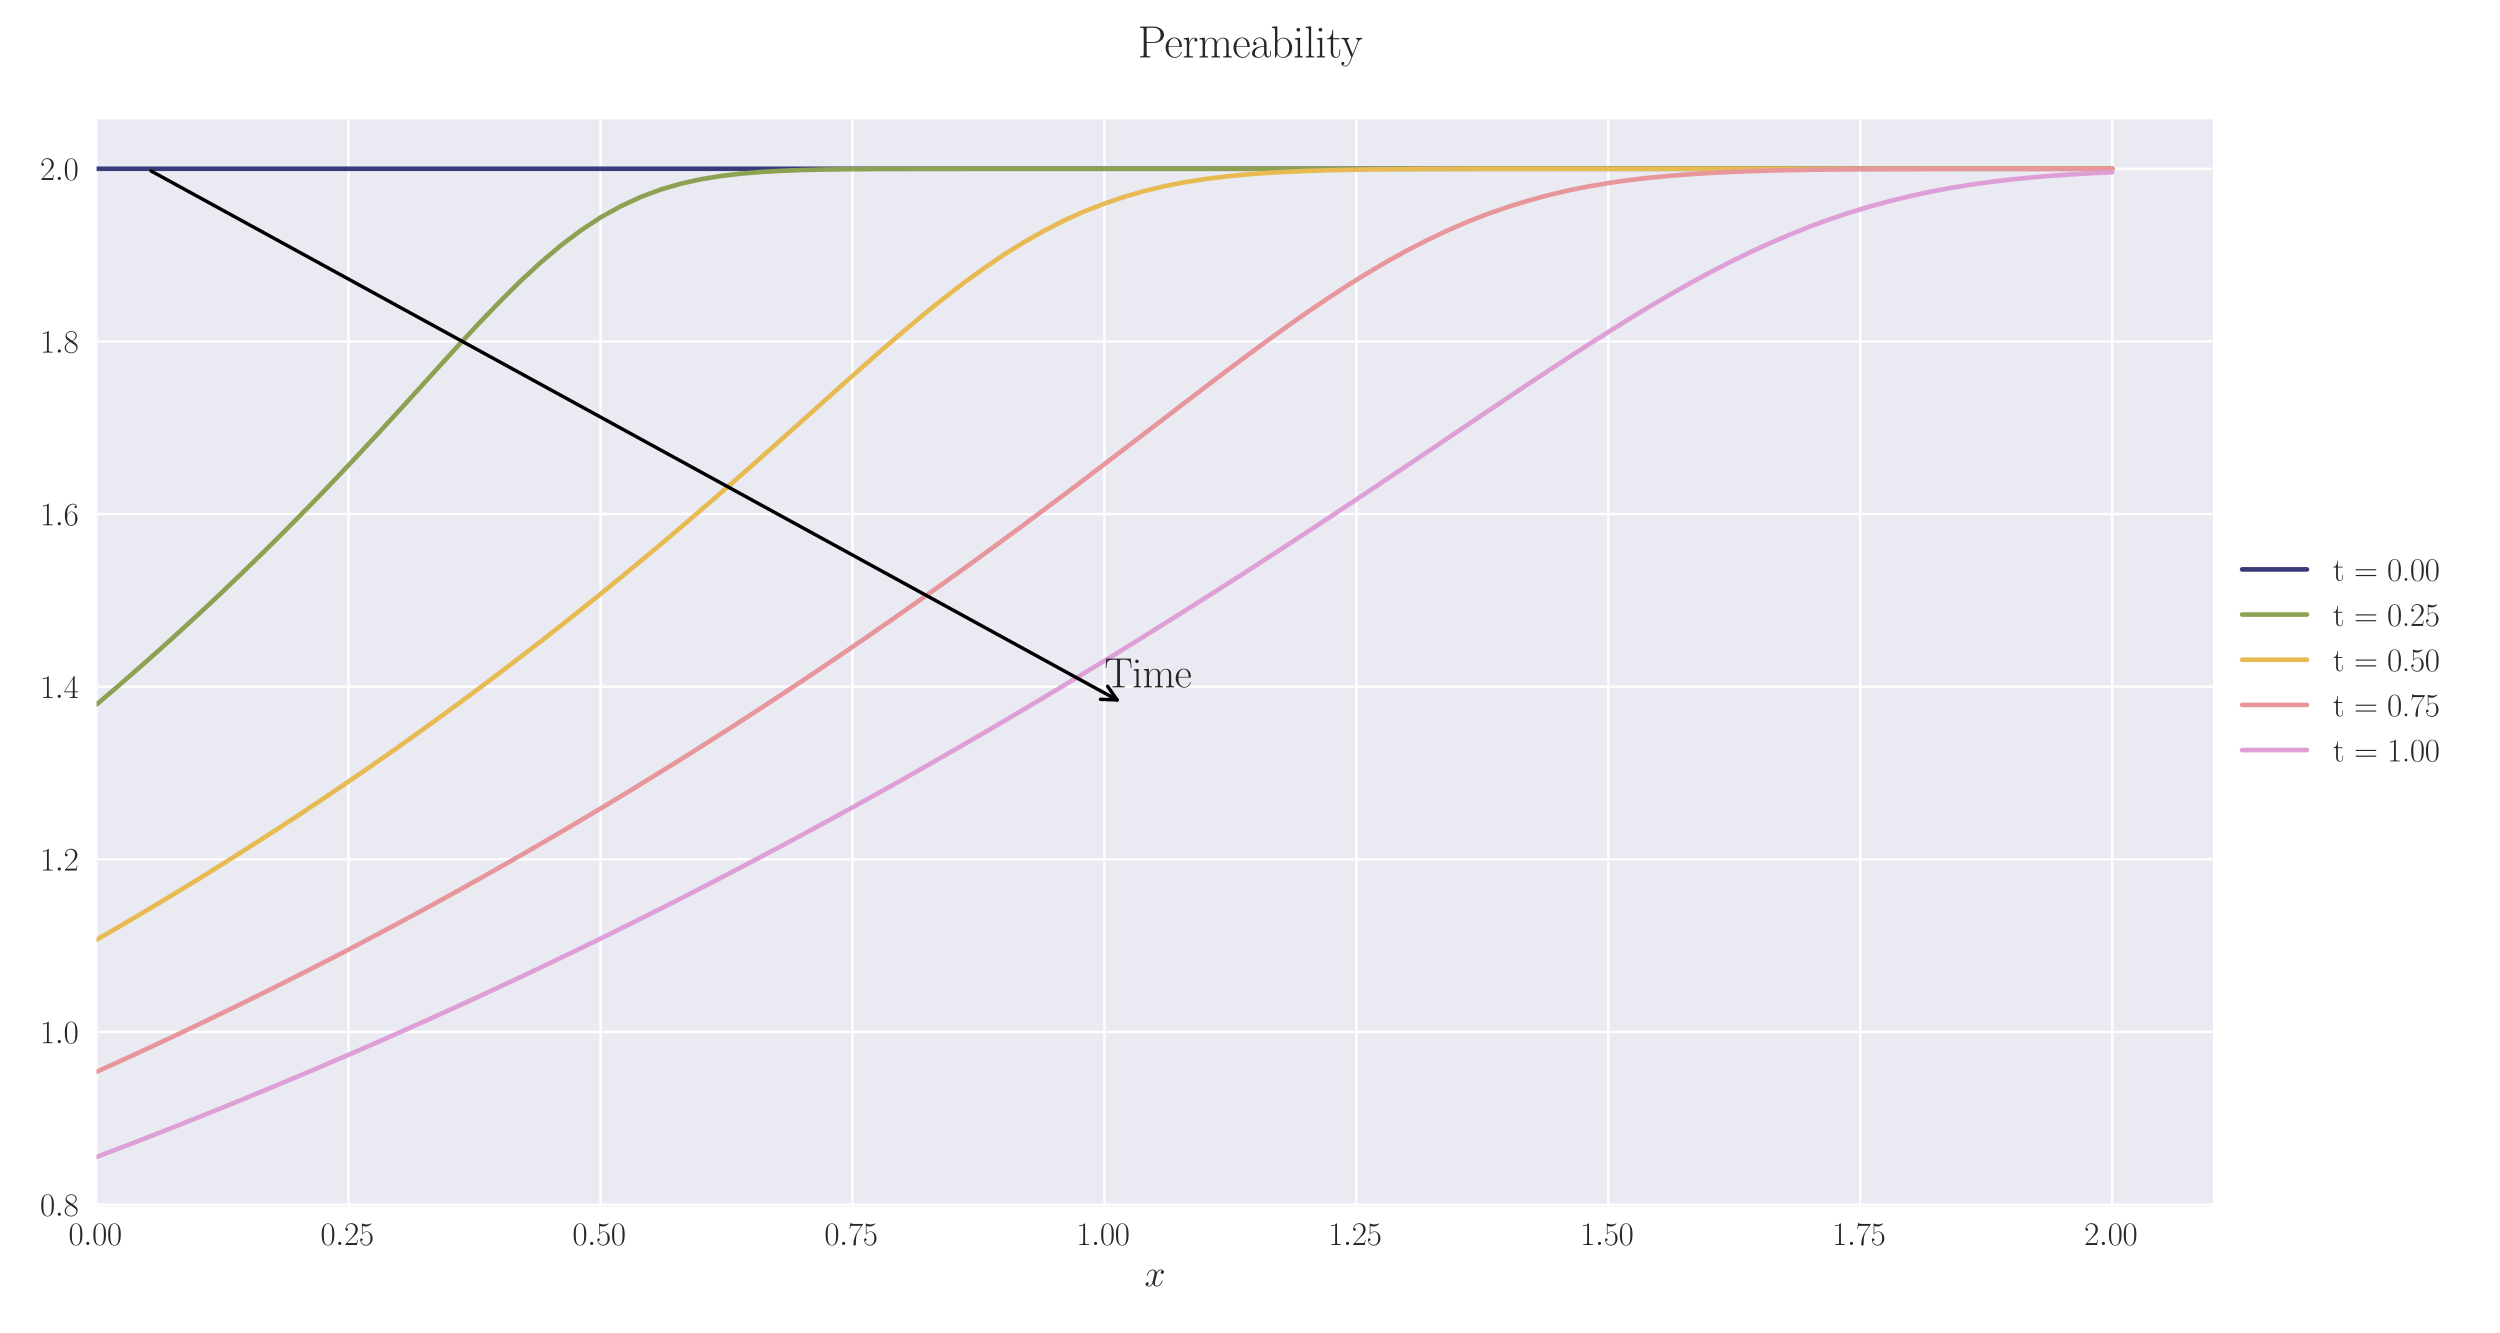 <?xml version="1.0" encoding="utf-8" standalone="no"?>
<!DOCTYPE svg PUBLIC "-//W3C//DTD SVG 1.1//EN"
  "http://www.w3.org/Graphics/SVG/1.1/DTD/svg11.dtd">
<svg xmlns:xlink="http://www.w3.org/1999/xlink" width="1080pt" height="576pt" viewBox="0 0 1080 576" xmlns="http://www.w3.org/2000/svg" version="1.1">
 <defs>
  <style type="text/css">*{stroke-linejoin: round; stroke-linecap: butt}</style>
 </defs>
 <g id="figure_1">
  <g id="patch_1">
   <path d="M 0 576 
L 1080 576 
L 1080 0 
L 0 0 
z
" style="fill: #ffffff"/>
  </g>
  <g id="axes_1">
   <g id="patch_2">
    <path d="M 41.731 521.153 
L 956.003 521.153 
L 956.003 51.564 
L 41.731 51.564 
z
" style="fill: #eaeaf2"/>
   </g>
   <g id="matplotlib.axis_1">
    <g id="xtick_1">
     <g id="line2d_1">
      <path d="M 41.731 521.153 
L 41.731 51.564 
" clip-path="url(#p110b46966e)" style="fill: none; stroke: #ffffff; stroke-linecap: round"/>
     </g>
     <g id="line2d_2"/>
     <g id="text_1">
      <!-- $\mathdefault{0.00}$ -->
      <g style="fill: #262626" transform="translate(29.591 537.839) scale(0.14 -0.14)">
       <defs>
        <path id="CMR17-30" d="M 2688 2025 
C 2688 2416 2682 3080 2413 3591 
C 2176 4039 1798 4198 1466 4198 
C 1158 4198 768 4058 525 3597 
C 269 3118 243 2524 243 2025 
C 243 1661 250 1106 448 619 
C 723 -39 1216 -128 1466 -128 
C 1760 -128 2208 -7 2470 600 
C 2662 1042 2688 1559 2688 2025 
z
M 1466 -26 
C 1056 -26 813 325 723 812 
C 653 1188 653 1738 653 2096 
C 653 2588 653 2997 736 3387 
C 858 3929 1216 4096 1466 4096 
C 1728 4096 2067 3923 2189 3400 
C 2272 3036 2278 2607 2278 2096 
C 2278 1680 2278 1169 2202 792 
C 2067 95 1690 -26 1466 -26 
z
" transform="scale(0.016)"/>
        <path id="CMMI12-3a" d="M 1178 307 
C 1178 492 1024 619 870 619 
C 685 619 557 466 557 313 
C 557 128 710 0 864 0 
C 1050 0 1178 153 1178 307 
z
" transform="scale(0.016)"/>
       </defs>
       <use xlink:href="#CMR17-30" transform="scale(0.996)"/>
       <use xlink:href="#CMMI12-3a" transform="translate(45.69 0) scale(0.996)"/>
       <use xlink:href="#CMR17-30" transform="translate(72.788 0) scale(0.996)"/>
       <use xlink:href="#CMR17-30" transform="translate(118.478 0) scale(0.996)"/>
      </g>
     </g>
    </g>
    <g id="xtick_2">
     <g id="line2d_3">
      <path d="M 150.573 521.153 
L 150.573 51.564 
" clip-path="url(#p110b46966e)" style="fill: none; stroke: #ffffff; stroke-linecap: round"/>
     </g>
     <g id="line2d_4"/>
     <g id="text_2">
      <!-- $\mathdefault{0.25}$ -->
      <g style="fill: #262626" transform="translate(138.433 537.839) scale(0.14 -0.14)">
       <defs>
        <path id="CMR17-32" d="M 2669 989 
L 2554 989 
C 2490 536 2438 459 2413 420 
C 2381 369 1920 369 1830 369 
L 602 369 
C 832 619 1280 1072 1824 1597 
C 2214 1967 2669 2402 2669 3035 
C 2669 3790 2067 4224 1395 4224 
C 691 4224 262 3604 262 3030 
C 262 2780 448 2748 525 2748 
C 589 2748 781 2787 781 3010 
C 781 3207 614 3264 525 3264 
C 486 3264 448 3258 422 3245 
C 544 3790 915 4058 1306 4058 
C 1862 4058 2227 3617 2227 3035 
C 2227 2479 1901 2000 1536 1584 
L 262 146 
L 262 0 
L 2515 0 
L 2669 989 
z
" transform="scale(0.016)"/>
        <path id="CMR17-35" d="M 730 3692 
C 794 3666 1056 3584 1325 3584 
C 1920 3584 2246 3911 2432 4100 
C 2432 4157 2432 4192 2394 4192 
C 2387 4192 2374 4192 2323 4163 
C 2099 4058 1837 3973 1517 3973 
C 1325 3973 1037 3999 723 4139 
C 653 4171 640 4171 634 4171 
C 602 4171 595 4164 595 4037 
L 595 2203 
C 595 2089 595 2057 659 2057 
C 691 2057 704 2070 736 2114 
C 941 2401 1222 2522 1542 2522 
C 1766 2522 2246 2382 2246 1289 
C 2246 1085 2246 715 2054 421 
C 1894 159 1645 25 1370 25 
C 947 25 518 320 403 814 
C 429 807 480 795 506 795 
C 589 795 749 840 749 1038 
C 749 1210 627 1280 506 1280 
C 358 1280 262 1190 262 1011 
C 262 454 704 -128 1382 -128 
C 2042 -128 2669 440 2669 1264 
C 2669 2030 2170 2624 1549 2624 
C 1222 2624 947 2503 730 2274 
L 730 3692 
z
" transform="scale(0.016)"/>
       </defs>
       <use xlink:href="#CMR17-30" transform="scale(0.996)"/>
       <use xlink:href="#CMMI12-3a" transform="translate(45.69 0) scale(0.996)"/>
       <use xlink:href="#CMR17-32" transform="translate(72.788 0) scale(0.996)"/>
       <use xlink:href="#CMR17-35" transform="translate(118.478 0) scale(0.996)"/>
      </g>
     </g>
    </g>
    <g id="xtick_3">
     <g id="line2d_5">
      <path d="M 259.415 521.153 
L 259.415 51.564 
" clip-path="url(#p110b46966e)" style="fill: none; stroke: #ffffff; stroke-linecap: round"/>
     </g>
     <g id="line2d_6"/>
     <g id="text_3">
      <!-- $\mathdefault{0.50}$ -->
      <g style="fill: #262626" transform="translate(247.275 537.839) scale(0.14 -0.14)">
       <use xlink:href="#CMR17-30" transform="scale(0.996)"/>
       <use xlink:href="#CMMI12-3a" transform="translate(45.69 0) scale(0.996)"/>
       <use xlink:href="#CMR17-35" transform="translate(72.788 0) scale(0.996)"/>
       <use xlink:href="#CMR17-30" transform="translate(118.478 0) scale(0.996)"/>
      </g>
     </g>
    </g>
    <g id="xtick_4">
     <g id="line2d_7">
      <path d="M 368.256 521.153 
L 368.256 51.564 
" clip-path="url(#p110b46966e)" style="fill: none; stroke: #ffffff; stroke-linecap: round"/>
     </g>
     <g id="line2d_8"/>
     <g id="text_4">
      <!-- $\mathdefault{0.75}$ -->
      <g style="fill: #262626" transform="translate(356.117 537.839) scale(0.14 -0.14)">
       <defs>
        <path id="CMR17-37" d="M 2886 3941 
L 2886 4081 
L 1382 4081 
C 634 4081 621 4165 595 4288 
L 480 4288 
L 294 3094 
L 410 3094 
C 429 3215 474 3540 550 3661 
C 589 3712 1062 3712 1171 3712 
L 2579 3712 
L 1869 2661 
C 1395 1954 1069 999 1069 165 
C 1069 89 1069 -128 1299 -128 
C 1530 -128 1530 89 1530 171 
L 1530 465 
C 1530 1508 1709 2196 2003 2636 
L 2886 3941 
z
" transform="scale(0.016)"/>
       </defs>
       <use xlink:href="#CMR17-30" transform="scale(0.996)"/>
       <use xlink:href="#CMMI12-3a" transform="translate(45.69 0) scale(0.996)"/>
       <use xlink:href="#CMR17-37" transform="translate(72.788 0) scale(0.996)"/>
       <use xlink:href="#CMR17-35" transform="translate(118.478 0) scale(0.996)"/>
      </g>
     </g>
    </g>
    <g id="xtick_5">
     <g id="line2d_9">
      <path d="M 477.098 521.153 
L 477.098 51.564 
" clip-path="url(#p110b46966e)" style="fill: none; stroke: #ffffff; stroke-linecap: round"/>
     </g>
     <g id="line2d_10"/>
     <g id="text_5">
      <!-- $\mathdefault{1.00}$ -->
      <g style="fill: #262626" transform="translate(464.959 537.839) scale(0.14 -0.14)">
       <defs>
        <path id="CMR17-31" d="M 1702 4058 
C 1702 4192 1696 4192 1606 4192 
C 1357 3916 979 3827 621 3827 
C 602 3827 570 3827 563 3808 
C 557 3795 557 3782 557 3648 
C 755 3648 1088 3686 1344 3839 
L 1344 461 
C 1344 236 1331 160 781 160 
L 589 160 
L 589 0 
C 896 0 1216 0 1523 0 
C 1830 0 2150 0 2458 0 
L 2458 160 
L 2266 160 
C 1715 160 1702 230 1702 458 
L 1702 4058 
z
" transform="scale(0.016)"/>
       </defs>
       <use xlink:href="#CMR17-31" transform="scale(0.996)"/>
       <use xlink:href="#CMMI12-3a" transform="translate(45.69 0) scale(0.996)"/>
       <use xlink:href="#CMR17-30" transform="translate(72.788 0) scale(0.996)"/>
       <use xlink:href="#CMR17-30" transform="translate(118.478 0) scale(0.996)"/>
      </g>
     </g>
    </g>
    <g id="xtick_6">
     <g id="line2d_11">
      <path d="M 585.94 521.153 
L 585.94 51.564 
" clip-path="url(#p110b46966e)" style="fill: none; stroke: #ffffff; stroke-linecap: round"/>
     </g>
     <g id="line2d_12"/>
     <g id="text_6">
      <!-- $\mathdefault{1.25}$ -->
      <g style="fill: #262626" transform="translate(573.801 537.839) scale(0.14 -0.14)">
       <use xlink:href="#CMR17-31" transform="scale(0.996)"/>
       <use xlink:href="#CMMI12-3a" transform="translate(45.69 0) scale(0.996)"/>
       <use xlink:href="#CMR17-32" transform="translate(72.788 0) scale(0.996)"/>
       <use xlink:href="#CMR17-35" transform="translate(118.478 0) scale(0.996)"/>
      </g>
     </g>
    </g>
    <g id="xtick_7">
     <g id="line2d_13">
      <path d="M 694.782 521.153 
L 694.782 51.564 
" clip-path="url(#p110b46966e)" style="fill: none; stroke: #ffffff; stroke-linecap: round"/>
     </g>
     <g id="line2d_14"/>
     <g id="text_7">
      <!-- $\mathdefault{1.50}$ -->
      <g style="fill: #262626" transform="translate(682.643 537.839) scale(0.14 -0.14)">
       <use xlink:href="#CMR17-31" transform="scale(0.996)"/>
       <use xlink:href="#CMMI12-3a" transform="translate(45.69 0) scale(0.996)"/>
       <use xlink:href="#CMR17-35" transform="translate(72.788 0) scale(0.996)"/>
       <use xlink:href="#CMR17-30" transform="translate(118.478 0) scale(0.996)"/>
      </g>
     </g>
    </g>
    <g id="xtick_8">
     <g id="line2d_15">
      <path d="M 803.624 521.153 
L 803.624 51.564 
" clip-path="url(#p110b46966e)" style="fill: none; stroke: #ffffff; stroke-linecap: round"/>
     </g>
     <g id="line2d_16"/>
     <g id="text_8">
      <!-- $\mathdefault{1.75}$ -->
      <g style="fill: #262626" transform="translate(791.485 537.839) scale(0.14 -0.14)">
       <use xlink:href="#CMR17-31" transform="scale(0.996)"/>
       <use xlink:href="#CMMI12-3a" transform="translate(45.69 0) scale(0.996)"/>
       <use xlink:href="#CMR17-37" transform="translate(72.788 0) scale(0.996)"/>
       <use xlink:href="#CMR17-35" transform="translate(118.478 0) scale(0.996)"/>
      </g>
     </g>
    </g>
    <g id="xtick_9">
     <g id="line2d_17">
      <path d="M 912.466 521.153 
L 912.466 51.564 
" clip-path="url(#p110b46966e)" style="fill: none; stroke: #ffffff; stroke-linecap: round"/>
     </g>
     <g id="line2d_18"/>
     <g id="text_9">
      <!-- $\mathdefault{2.00}$ -->
      <g style="fill: #262626" transform="translate(900.327 537.839) scale(0.14 -0.14)">
       <use xlink:href="#CMR17-32" transform="scale(0.996)"/>
       <use xlink:href="#CMMI12-3a" transform="translate(45.69 0) scale(0.996)"/>
       <use xlink:href="#CMR17-30" transform="translate(72.788 0) scale(0.996)"/>
       <use xlink:href="#CMR17-30" transform="translate(118.478 0) scale(0.996)"/>
      </g>
     </g>
    </g>
    <g id="text_10">
     <!-- $x$ -->
     <g style="fill: #262626" transform="translate(494.432 555.621) scale(0.16 -0.16)">
      <defs>
       <path id="CMMI12-78" d="M 3034 2606 
C 2829 2567 2752 2414 2752 2293 
C 2752 2139 2874 2088 2963 2088 
C 3155 2088 3290 2254 3290 2427 
C 3290 2695 2982 2816 2714 2816 
C 2323 2816 2106 2433 2048 2312 
C 1901 2816 1504 2816 1389 2816 
C 736 2816 390 1980 390 1839 
C 390 1814 416 1782 461 1782 
C 512 1782 525 1820 538 1846 
C 755 2555 1184 2689 1370 2689 
C 1658 2689 1715 2420 1715 2267 
C 1715 2127 1677 1980 1600 1673 
L 1382 798 
C 1286 415 1101 64 762 64 
C 730 64 570 64 435 147 
C 666 192 717 383 717 460 
C 717 588 621 664 499 664 
C 346 664 179 530 179 326 
C 179 57 480 -64 755 -64 
C 1062 -64 1280 179 1414 441 
C 1517 64 1837 -64 2074 -64 
C 2726 -64 3072 773 3072 913 
C 3072 945 3046 971 3008 971 
C 2950 971 2944 939 2925 888 
C 2752 326 2381 64 2093 64 
C 1869 64 1747 230 1747 492 
C 1747 632 1773 734 1875 1156 
L 2099 2024 
C 2195 2408 2413 2689 2707 2689 
C 2720 2689 2899 2689 3034 2606 
z
" transform="scale(0.016)"/>
      </defs>
      <use xlink:href="#CMMI12-78" transform="scale(0.996)"/>
     </g>
    </g>
   </g>
   <g id="matplotlib.axis_2">
    <g id="ytick_1">
     <g id="line2d_19">
      <path d="M 41.731 520.396 
L 956.003 520.396 
" clip-path="url(#p110b46966e)" style="fill: none; stroke: #ffffff; stroke-linecap: round"/>
     </g>
     <g id="line2d_20"/>
     <g id="text_11">
      <!-- $\mathdefault{0.8}$ -->
      <g style="fill: #262626" transform="translate(17.28 525.239) scale(0.14 -0.14)">
       <defs>
        <path id="CMR17-38" d="M 1741 2264 
C 2144 2467 2554 2773 2554 3263 
C 2554 3841 1990 4179 1472 4179 
C 890 4179 378 3759 378 3180 
C 378 3021 416 2747 666 2505 
C 730 2442 998 2251 1171 2130 
C 883 1983 211 1634 211 934 
C 211 279 838 -128 1459 -128 
C 2144 -128 2720 362 2720 1010 
C 2720 1590 2330 1857 2074 2029 
L 1741 2264 
z
M 902 2822 
C 851 2854 595 3051 595 3351 
C 595 3739 998 4032 1459 4032 
C 1965 4032 2336 3676 2336 3262 
C 2336 2669 1670 2331 1638 2331 
C 1632 2331 1626 2331 1574 2370 
L 902 2822 
z
M 2080 1519 
C 2176 1449 2483 1240 2483 851 
C 2483 381 2010 25 1472 25 
C 890 25 448 438 448 940 
C 448 1443 838 1862 1280 2060 
L 2080 1519 
z
" transform="scale(0.016)"/>
       </defs>
       <use xlink:href="#CMR17-30" transform="scale(0.996)"/>
       <use xlink:href="#CMMI12-3a" transform="translate(45.69 0) scale(0.996)"/>
       <use xlink:href="#CMR17-38" transform="translate(72.788 0) scale(0.996)"/>
      </g>
     </g>
    </g>
    <g id="ytick_2">
     <g id="line2d_21">
      <path d="M 41.731 445.815 
L 956.003 445.815 
" clip-path="url(#p110b46966e)" style="fill: none; stroke: #ffffff; stroke-linecap: round"/>
     </g>
     <g id="line2d_22"/>
     <g id="text_12">
      <!-- $\mathdefault{1.0}$ -->
      <g style="fill: #262626" transform="translate(17.28 450.658) scale(0.14 -0.14)">
       <use xlink:href="#CMR17-31" transform="scale(0.996)"/>
       <use xlink:href="#CMMI12-3a" transform="translate(45.69 0) scale(0.996)"/>
       <use xlink:href="#CMR17-30" transform="translate(72.788 0) scale(0.996)"/>
      </g>
     </g>
    </g>
    <g id="ytick_3">
     <g id="line2d_23">
      <path d="M 41.731 371.234 
L 956.003 371.234 
" clip-path="url(#p110b46966e)" style="fill: none; stroke: #ffffff; stroke-linecap: round"/>
     </g>
     <g id="line2d_24"/>
     <g id="text_13">
      <!-- $\mathdefault{1.2}$ -->
      <g style="fill: #262626" transform="translate(17.28 376.077) scale(0.14 -0.14)">
       <use xlink:href="#CMR17-31" transform="scale(0.996)"/>
       <use xlink:href="#CMMI12-3a" transform="translate(45.69 0) scale(0.996)"/>
       <use xlink:href="#CMR17-32" transform="translate(72.788 0) scale(0.996)"/>
      </g>
     </g>
    </g>
    <g id="ytick_4">
     <g id="line2d_25">
      <path d="M 41.731 296.653 
L 956.003 296.653 
" clip-path="url(#p110b46966e)" style="fill: none; stroke: #ffffff; stroke-linecap: round"/>
     </g>
     <g id="line2d_26"/>
     <g id="text_14">
      <!-- $\mathdefault{1.4}$ -->
      <g style="fill: #262626" transform="translate(17.28 301.496) scale(0.14 -0.14)">
       <defs>
        <path id="CMR17-34" d="M 2150 4122 
C 2150 4256 2144 4256 2029 4256 
L 128 1254 
L 128 1088 
L 1779 1088 
L 1779 457 
C 1779 224 1766 160 1318 160 
L 1197 160 
L 1197 0 
C 1402 0 1747 0 1965 0 
C 2182 0 2528 0 2733 0 
L 2733 160 
L 2611 160 
C 2163 160 2150 224 2150 457 
L 2150 1088 
L 2803 1088 
L 2803 1254 
L 2150 1254 
L 2150 4122 
z
M 1798 3703 
L 1798 1254 
L 256 1254 
L 1798 3703 
z
" transform="scale(0.016)"/>
       </defs>
       <use xlink:href="#CMR17-31" transform="scale(0.996)"/>
       <use xlink:href="#CMMI12-3a" transform="translate(45.69 0) scale(0.996)"/>
       <use xlink:href="#CMR17-34" transform="translate(72.788 0) scale(0.996)"/>
      </g>
     </g>
    </g>
    <g id="ytick_5">
     <g id="line2d_27">
      <path d="M 41.731 222.071 
L 956.003 222.071 
" clip-path="url(#p110b46966e)" style="fill: none; stroke: #ffffff; stroke-linecap: round"/>
     </g>
     <g id="line2d_28"/>
     <g id="text_15">
      <!-- $\mathdefault{1.6}$ -->
      <g style="fill: #262626" transform="translate(17.28 226.914) scale(0.14 -0.14)">
       <defs>
        <path id="CMR17-36" d="M 678 2176 
C 678 3690 1395 4032 1811 4032 
C 1946 4032 2272 4009 2400 3776 
C 2298 3776 2106 3776 2106 3553 
C 2106 3381 2246 3323 2336 3323 
C 2394 3323 2566 3348 2566 3560 
C 2566 3954 2246 4179 1805 4179 
C 1043 4179 243 3390 243 1984 
C 243 253 966 -128 1478 -128 
C 2099 -128 2688 427 2688 1283 
C 2688 2081 2170 2662 1517 2662 
C 1126 2662 838 2407 678 1960 
L 678 2176 
z
M 1478 25 
C 691 25 691 1200 691 1436 
C 691 1896 909 2560 1504 2560 
C 1613 2560 1926 2560 2138 2120 
C 2253 1870 2253 1609 2253 1289 
C 2253 944 2253 690 2118 434 
C 1978 171 1773 25 1478 25 
z
" transform="scale(0.016)"/>
       </defs>
       <use xlink:href="#CMR17-31" transform="scale(0.996)"/>
       <use xlink:href="#CMMI12-3a" transform="translate(45.69 0) scale(0.996)"/>
       <use xlink:href="#CMR17-36" transform="translate(72.788 0) scale(0.996)"/>
      </g>
     </g>
    </g>
    <g id="ytick_6">
     <g id="line2d_29">
      <path d="M 41.731 147.49 
L 956.003 147.49 
" clip-path="url(#p110b46966e)" style="fill: none; stroke: #ffffff; stroke-linecap: round"/>
     </g>
     <g id="line2d_30"/>
     <g id="text_16">
      <!-- $\mathdefault{1.8}$ -->
      <g style="fill: #262626" transform="translate(17.28 152.333) scale(0.14 -0.14)">
       <use xlink:href="#CMR17-31" transform="scale(0.996)"/>
       <use xlink:href="#CMMI12-3a" transform="translate(45.69 0) scale(0.996)"/>
       <use xlink:href="#CMR17-38" transform="translate(72.788 0) scale(0.996)"/>
      </g>
     </g>
    </g>
    <g id="ytick_7">
     <g id="line2d_31">
      <path d="M 41.731 72.909 
L 956.003 72.909 
" clip-path="url(#p110b46966e)" style="fill: none; stroke: #ffffff; stroke-linecap: round"/>
     </g>
     <g id="line2d_32"/>
     <g id="text_17">
      <!-- $\mathdefault{2.0}$ -->
      <g style="fill: #262626" transform="translate(17.28 77.752) scale(0.14 -0.14)">
       <use xlink:href="#CMR17-32" transform="scale(0.996)"/>
       <use xlink:href="#CMMI12-3a" transform="translate(45.69 0) scale(0.996)"/>
       <use xlink:href="#CMR17-30" transform="translate(72.788 0) scale(0.996)"/>
      </g>
     </g>
    </g>
   </g>
   <g id="line2d_33">
    <path d="M 41.731 72.909 
L 50.438 72.909 
L 59.145 72.909 
L 67.853 72.909 
L 76.56 72.909 
L 85.267 72.909 
L 93.975 72.909 
L 102.682 72.909 
L 111.389 72.909 
L 120.097 72.909 
L 128.804 72.909 
L 137.512 72.909 
L 146.219 72.909 
L 154.926 72.909 
L 163.634 72.909 
L 172.341 72.909 
L 181.048 72.909 
L 189.756 72.909 
L 198.463 72.909 
L 207.17 72.909 
L 215.878 72.909 
L 224.585 72.909 
L 233.292 72.909 
L 242 72.909 
L 250.707 72.909 
L 259.415 72.909 
L 268.122 72.909 
L 276.829 72.909 
L 285.537 72.909 
L 294.244 72.909 
L 302.951 72.909 
L 311.659 72.909 
L 320.366 72.909 
L 329.073 72.909 
L 337.781 72.909 
L 346.488 72.909 
L 355.195 72.909 
L 363.903 72.909 
L 372.61 72.909 
L 381.318 72.909 
L 390.025 72.909 
L 398.732 72.909 
L 407.44 72.909 
L 416.147 72.909 
L 424.854 72.909 
L 433.562 72.909 
L 442.269 72.909 
L 450.976 72.909 
L 459.684 72.909 
L 468.391 72.909 
L 477.098 72.909 
L 485.806 72.909 
L 494.513 72.909 
L 503.221 72.909 
L 511.928 72.909 
L 520.635 72.909 
L 529.343 72.909 
L 538.05 72.909 
L 546.757 72.909 
L 555.465 72.909 
L 564.172 72.909 
L 572.879 72.909 
L 581.587 72.909 
L 590.294 72.909 
L 599.001 72.909 
L 607.709 72.909 
L 616.416 72.909 
L 625.124 72.909 
L 633.831 72.909 
L 642.538 72.909 
L 651.246 72.909 
L 659.953 72.909 
L 668.66 72.909 
L 677.368 72.909 
L 686.075 72.909 
L 694.782 72.909 
L 703.49 72.909 
L 712.197 72.909 
L 720.904 72.909 
L 729.612 72.909 
L 738.319 72.909 
L 747.027 72.909 
L 755.734 72.909 
L 764.441 72.909 
L 773.149 72.909 
L 781.856 72.909 
L 790.563 72.909 
L 799.271 72.909 
L 807.978 72.909 
L 816.685 72.909 
L 825.393 72.909 
L 834.1 72.909 
L 842.807 72.909 
L 851.515 72.909 
L 860.222 72.909 
L 868.93 72.909 
L 877.637 72.909 
L 886.344 72.909 
L 895.052 72.909 
L 903.759 72.909 
L 912.466 72.909 
" clip-path="url(#p110b46966e)" style="fill: none; stroke: #393b79; stroke-width: 2; stroke-linecap: round"/>
   </g>
   <g id="line2d_34">
    <path d="M 41.731 304.34 
L 50.438 296.899 
L 59.145 289.328 
L 67.853 281.623 
L 76.56 273.784 
L 85.267 265.808 
L 93.975 257.671 
L 102.682 249.368 
L 111.389 240.919 
L 120.097 232.32 
L 128.804 223.57 
L 137.512 214.67 
L 146.219 205.578 
L 154.926 196.327 
L 163.634 186.944 
L 172.341 177.456 
L 181.048 167.907 
L 189.756 158.297 
L 198.463 148.75 
L 207.17 139.398 
L 215.878 130.368 
L 224.585 121.692 
L 233.292 113.644 
L 242 106.262 
L 250.707 99.69 
L 259.415 93.937 
L 268.122 89.111 
L 276.829 85.081 
L 285.537 81.835 
L 294.244 79.313 
L 302.951 77.403 
L 311.659 75.994 
L 320.366 74.98 
L 329.073 74.269 
L 337.781 73.782 
L 346.488 73.458 
L 355.195 73.247 
L 363.903 73.112 
L 372.61 73.029 
L 381.318 72.978 
L 390.025 72.948 
L 398.732 72.931 
L 407.44 72.921 
L 416.147 72.915 
L 424.854 72.912 
L 433.562 72.911 
L 442.269 72.91 
L 450.976 72.909 
L 459.684 72.909 
L 468.391 72.909 
L 477.098 72.909 
L 485.806 72.909 
L 494.513 72.909 
L 503.221 72.909 
L 511.928 72.909 
L 520.635 72.909 
L 529.343 72.909 
L 538.05 72.909 
L 546.757 72.909 
L 555.465 72.909 
L 564.172 72.909 
L 572.879 72.909 
L 581.587 72.909 
L 590.294 72.909 
L 599.001 72.909 
L 607.709 72.909 
L 616.416 72.909 
L 625.124 72.909 
L 633.831 72.909 
L 642.538 72.909 
L 651.246 72.909 
L 659.953 72.909 
L 668.66 72.909 
L 677.368 72.909 
L 686.075 72.909 
L 694.782 72.909 
L 703.49 72.909 
L 712.197 72.909 
L 720.904 72.909 
L 729.612 72.909 
L 738.319 72.909 
L 747.027 72.909 
L 755.734 72.909 
L 764.441 72.909 
L 773.149 72.909 
L 781.856 72.909 
L 790.563 72.909 
L 799.271 72.909 
L 807.978 72.909 
L 816.685 72.909 
L 825.393 72.909 
L 834.1 72.909 
L 842.807 72.909 
L 851.515 72.909 
L 860.222 72.909 
L 868.93 72.909 
L 877.637 72.909 
L 886.344 72.909 
L 895.052 72.909 
L 903.759 72.909 
L 912.466 72.909 
" clip-path="url(#p110b46966e)" style="fill: none; stroke: #8ca252; stroke-width: 2; stroke-linecap: round"/>
   </g>
   <g id="line2d_35">
    <path d="M 41.731 405.969 
L 50.438 400.915 
L 59.145 395.792 
L 67.853 390.604 
L 76.56 385.351 
L 85.267 380.033 
L 93.975 374.617 
L 102.682 369.131 
L 111.389 363.577 
L 120.097 357.955 
L 128.804 352.249 
L 137.512 346.449 
L 146.219 340.579 
L 154.926 334.639 
L 163.634 328.621 
L 172.341 322.492 
L 181.048 316.29 
L 189.756 310.018 
L 198.463 303.663 
L 207.17 297.191 
L 215.878 290.646 
L 224.585 284.029 
L 233.292 277.311 
L 242 270.483 
L 250.707 263.583 
L 259.415 256.612 
L 268.122 249.502 
L 276.829 242.312 
L 285.537 235.054 
L 294.244 227.686 
L 302.951 220.212 
L 311.659 212.68 
L 320.366 205.07 
L 329.073 197.352 
L 337.781 189.611 
L 346.488 181.838 
L 355.195 174.007 
L 363.903 166.236 
L 372.61 158.501 
L 381.318 150.85 
L 390.025 143.404 
L 398.732 136.074 
L 407.44 129.086 
L 416.147 122.343 
L 424.854 116.056 
L 433.562 110.099 
L 442.269 104.674 
L 450.976 99.718 
L 459.684 95.252 
L 468.391 91.337 
L 477.098 87.951 
L 485.806 84.978 
L 494.513 82.474 
L 503.221 80.398 
L 511.928 78.7 
L 520.635 77.332 
L 529.343 76.245 
L 538.05 75.393 
L 546.757 74.736 
L 555.465 74.236 
L 564.172 73.86 
L 572.879 73.583 
L 581.587 73.38 
L 590.294 73.234 
L 599.001 73.131 
L 607.709 73.058 
L 616.416 73.008 
L 625.124 72.974 
L 633.831 72.951 
L 642.538 72.936 
L 651.246 72.926 
L 659.953 72.92 
L 668.66 72.916 
L 677.368 72.913 
L 686.075 72.912 
L 694.782 72.911 
L 703.49 72.91 
L 712.197 72.91 
L 720.904 72.909 
L 729.612 72.909 
L 738.319 72.909 
L 747.027 72.909 
L 755.734 72.909 
L 764.441 72.909 
L 773.149 72.909 
L 781.856 72.909 
L 790.563 72.909 
L 799.271 72.909 
L 807.978 72.909 
L 816.685 72.909 
L 825.393 72.909 
L 834.1 72.909 
L 842.807 72.909 
L 851.515 72.909 
L 860.222 72.909 
L 868.93 72.909 
L 877.637 72.909 
L 886.344 72.909 
L 895.052 72.909 
L 903.759 72.909 
L 912.466 72.909 
" clip-path="url(#p110b46966e)" style="fill: none; stroke: #e7ba52; stroke-width: 2; stroke-linecap: round"/>
   </g>
   <g id="line2d_36">
    <path d="M 41.731 463.013 
L 50.438 459.063 
L 59.145 455.07 
L 67.853 451.036 
L 76.56 446.948 
L 85.267 442.804 
L 93.975 438.618 
L 102.682 434.389 
L 111.389 430.113 
L 120.097 425.77 
L 128.804 421.384 
L 137.512 416.954 
L 146.219 412.478 
L 154.926 407.929 
L 163.634 403.336 
L 172.341 398.701 
L 181.048 394.01 
L 189.756 389.25 
L 198.463 384.447 
L 207.17 379.603 
L 215.878 374.683 
L 224.585 369.708 
L 233.292 364.693 
L 242 359.621 
L 250.707 354.472 
L 259.415 349.282 
L 268.122 344.051 
L 276.829 338.725 
L 285.537 333.359 
L 294.244 327.956 
L 302.951 322.458 
L 311.659 316.915 
L 320.366 311.337 
L 329.073 305.663 
L 337.781 299.943 
L 346.488 294.19 
L 355.195 288.332 
L 363.903 282.436 
L 372.61 276.502 
L 381.318 270.461 
L 390.025 264.393 
L 398.732 258.265 
L 407.44 252.053 
L 416.147 245.82 
L 424.854 239.492 
L 433.562 233.12 
L 442.269 226.717 
L 450.976 220.212 
L 459.684 213.704 
L 468.391 207.117 
L 477.098 200.503 
L 485.806 193.876 
L 494.513 187.188 
L 503.221 180.554 
L 511.928 173.849 
L 520.635 167.235 
L 529.343 160.62 
L 538.05 154.119 
L 546.757 147.684 
L 555.465 141.419 
L 564.172 135.273 
L 572.879 129.387 
L 581.587 123.651 
L 590.294 118.245 
L 599.001 113.091 
L 607.709 108.253 
L 616.416 103.798 
L 625.124 99.654 
L 633.831 95.862 
L 642.538 92.462 
L 651.246 89.443 
L 659.953 86.755 
L 668.66 84.372 
L 677.368 82.316 
L 686.075 80.562 
L 694.782 79.079 
L 703.49 77.839 
L 712.197 76.813 
L 720.904 75.973 
L 729.612 75.291 
L 738.319 74.744 
L 747.027 74.31 
L 755.734 73.969 
L 764.441 73.703 
L 773.149 73.499 
L 781.856 73.343 
L 790.563 73.225 
L 799.271 73.137 
L 807.978 73.072 
L 816.685 73.025 
L 825.393 72.99 
L 834.1 72.966 
L 842.807 72.948 
L 851.515 72.936 
L 860.222 72.927 
L 868.93 72.921 
L 877.637 72.917 
L 886.344 72.914 
L 895.052 72.913 
L 903.759 72.911 
L 912.466 72.911 
" clip-path="url(#p110b46966e)" style="fill: none; stroke: #e7969c; stroke-width: 2; stroke-linecap: round"/>
   </g>
   <g id="line2d_37">
    <path d="M 41.731 499.808 
L 50.438 496.484 
L 59.145 493.128 
L 67.853 489.742 
L 76.56 486.308 
L 85.267 482.838 
L 93.975 479.336 
L 102.682 475.803 
L 111.389 472.225 
L 120.097 468.605 
L 128.804 464.954 
L 137.512 461.271 
L 146.219 457.541 
L 154.926 453.768 
L 163.634 449.963 
L 172.341 446.129 
L 181.048 442.236 
L 189.756 438.308 
L 198.463 434.35 
L 207.17 430.351 
L 215.878 426.297 
L 224.585 422.213 
L 233.292 418.1 
L 242 413.921 
L 250.707 409.71 
L 259.415 405.472 
L 268.122 401.176 
L 276.829 396.837 
L 285.537 392.472 
L 294.244 388.053 
L 302.951 383.586 
L 311.659 379.095 
L 320.366 374.549 
L 329.073 369.955 
L 337.781 365.339 
L 346.488 360.661 
L 355.195 355.941 
L 363.903 351.202 
L 372.61 346.386 
L 381.318 341.544 
L 390.025 336.674 
L 398.732 331.727 
L 407.44 326.765 
L 416.147 321.751 
L 424.854 316.686 
L 433.562 311.611 
L 442.269 306.447 
L 450.976 301.27 
L 459.684 296.047 
L 468.391 290.77 
L 477.098 285.488 
L 485.806 280.111 
L 494.513 274.734 
L 503.221 269.293 
L 511.928 263.821 
L 520.635 258.32 
L 529.343 252.753 
L 538.05 247.192 
L 546.757 241.535 
L 555.465 235.898 
L 564.172 230.173 
L 572.879 224.456 
L 581.587 218.677 
L 590.294 212.891 
L 599.001 207.064 
L 607.709 201.224 
L 616.416 195.364 
L 625.124 189.493 
L 633.831 183.621 
L 642.538 177.754 
L 651.246 171.901 
L 659.953 166.087 
L 668.66 160.299 
L 677.368 154.604 
L 686.075 148.938 
L 694.782 143.439 
L 703.49 137.973 
L 712.197 132.703 
L 720.904 127.583 
L 729.612 122.622 
L 738.319 117.916 
L 747.027 113.39 
L 755.734 109.101 
L 764.441 105.104 
L 773.149 101.376 
L 781.856 97.87 
L 790.563 94.669 
L 799.271 91.768 
L 807.978 89.157 
L 816.685 86.796 
L 825.393 84.668 
L 834.1 82.798 
L 842.807 81.167 
L 851.515 79.756 
L 860.222 78.546 
L 868.93 77.517 
L 877.637 76.648 
L 886.344 75.921 
L 895.052 75.317 
L 903.759 74.82 
L 912.466 74.415 
" clip-path="url(#p110b46966e)" style="fill: none; stroke: #de9ed6; stroke-width: 2; stroke-linecap: round"/>
   </g>
   <g id="patch_3">
    <path d="M 41.731 521.153 
L 41.731 51.564 
" style="fill: none"/>
   </g>
   <g id="patch_4">
    <path d="M 956.003 521.153 
L 956.003 51.564 
" style="fill: none"/>
   </g>
   <g id="patch_5">
    <path d="M 41.731 521.153 
L 956.003 521.153 
" style="fill: none"/>
   </g>
   <g id="patch_6">
    <path d="M 41.731 51.564 
L 956.003 51.564 
" style="fill: none"/>
   </g>
   <g id="patch_7">
    <path d="M 65.255 73.871 
Q 274.653 188.522 482.58 302.367 
" style="fill: none; stroke: #000000; stroke-width: 1.5; stroke-linecap: round"/>
    <path d="M 478.503 296.487 
L 482.58 302.367 
L 475.429 302.1 
" style="fill: none; stroke: #000000; stroke-width: 1.5; stroke-linecap: round"/>
   </g>
   <g id="text_18">
    <!-- Time -->
    <g style="fill: #262626" transform="translate(477.098 296.917) scale(0.18 -0.18)">
     <defs>
      <path id="CMR17-54" d="M 3981 4326 
L 288 4326 
L 179 2918 
L 294 2918 
C 378 3976 467 4160 1453 4160 
C 1568 4160 1754 4160 1805 4154 
C 1926 4135 1926 4058 1926 3912 
L 1926 459 
C 1926 230 1907 160 1376 160 
L 1197 160 
L 1197 0 
C 1504 0 1824 0 2138 0 
C 2451 0 2771 0 3078 0 
L 3078 160 
L 2899 160 
C 2368 160 2349 230 2349 459 
L 2349 3912 
C 2349 4052 2349 4129 2464 4154 
C 2515 4160 2701 4160 2816 4160 
C 3795 4160 3891 3976 3974 2918 
L 4090 2918 
L 3981 4326 
z
" transform="scale(0.016)"/>
      <path id="CMR17-69" d="M 992 3909 
C 992 4049 877 4170 730 4170 
C 589 4170 467 4056 467 3909 
C 467 3769 582 3648 730 3648 
C 870 3648 992 3763 992 3909 
z
M 243 2706 
L 243 2541 
C 602 2541 653 2502 653 2197 
L 653 427 
C 653 184 627 153 218 153 
L 218 -13 
C 371 0 646 0 806 0 
C 960 0 1222 0 1370 -13 
L 1370 153 
C 992 153 979 191 979 420 
L 979 2776 
L 243 2706 
z
" transform="scale(0.016)"/>
      <path id="CMR17-6d" d="M 4326 1933 
C 4326 2252 4269 2790 3507 2790 
C 3072 2790 2771 2496 2656 2151 
L 2650 2151 
C 2573 2676 2195 2790 1837 2790 
C 1331 2790 1069 2400 973 2144 
L 966 2144 
L 966 2790 
L 211 2720 
L 211 2554 
C 589 2554 646 2515 646 2208 
L 646 428 
C 646 184 621 153 211 153 
L 211 -13 
C 365 0 646 0 813 0 
C 979 0 1267 0 1421 -13 
L 1421 153 
C 1011 153 986 178 986 428 
L 986 1658 
C 986 2247 1344 2688 1792 2688 
C 2266 2688 2317 2266 2317 1958 
L 2317 428 
C 2317 184 2291 153 1882 153 
L 1882 -13 
C 2035 0 2317 0 2483 0 
C 2650 0 2938 0 3091 -13 
L 3091 153 
C 2682 153 2656 178 2656 428 
L 2656 1658 
C 2656 2247 3014 2688 3462 2688 
C 3936 2688 3987 2266 3987 1958 
L 3987 428 
C 3987 184 3962 153 3552 153 
L 3552 -13 
C 3706 0 3987 0 4154 0 
C 4320 0 4608 0 4762 -13 
L 4762 153 
C 4352 153 4326 178 4326 428 
L 4326 1933 
z
" transform="scale(0.016)"/>
      <path id="CMR17-65" d="M 2438 1472 
C 2464 1498 2464 1511 2464 1576 
C 2464 2238 2118 2816 1389 2816 
C 710 2816 173 2169 173 1383 
C 173 551 781 -64 1459 -64 
C 2176 -64 2458 607 2458 740 
C 2458 784 2419 784 2406 784 
C 2362 784 2355 771 2330 696 
C 2189 265 1837 51 1504 51 
C 1229 51 954 203 781 480 
C 582 803 582 1176 582 1472 
L 2438 1472 
z
M 589 1568 
C 634 2505 1126 2714 1382 2714 
C 1818 2714 2112 2297 2118 1568 
L 589 1568 
z
" transform="scale(0.016)"/>
     </defs>
     <use xlink:href="#CMR17-54" transform="scale(0.996)"/>
     <use xlink:href="#CMR17-69" transform="translate(66.51 0) scale(0.996)"/>
     <use xlink:href="#CMR17-6d" transform="translate(91.381 0) scale(0.996)"/>
     <use xlink:href="#CMR17-65" transform="translate(168.301 0) scale(0.996)"/>
    </g>
   </g>
   <g id="legend_1">
    <g id="line2d_38">
     <path d="M 968.603 245.979 
L 982.603 245.979 
L 996.603 245.979 
" style="fill: none; stroke: #393b79; stroke-width: 2; stroke-linecap: round"/>
    </g>
    <g id="text_19">
     <!-- t = 0.00 -->
     <g style="fill: #262626" transform="translate(1007.803 250.879) scale(0.14 -0.14)">
      <defs>
       <path id="CMR17-74" d="M 966 2560 
L 1862 2560 
L 1862 2725 
L 966 2725 
L 966 3904 
L 851 3904 
C 838 3245 614 2668 70 2668 
L 70 2560 
L 627 2560 
L 627 771 
C 627 650 627 -64 1370 -64 
C 1747 -64 1965 306 1965 777 
L 1965 1140 
L 1850 1140 
L 1850 783 
C 1850 344 1677 51 1408 51 
C 1222 51 966 178 966 758 
L 966 2560 
z
" transform="scale(0.016)"/>
       <path id="CMR17-3d" d="M 4115 2017 
C 4211 2017 4307 2017 4307 2125 
C 4307 2240 4198 2240 4090 2240 
L 512 2240 
C 403 2240 294 2240 294 2125 
C 294 2017 390 2017 486 2017 
L 4115 2017 
z
M 4090 896 
C 4198 896 4307 896 4307 1011 
C 4307 1119 4211 1119 4115 1119 
L 486 1119 
C 390 1119 294 1119 294 1011 
C 294 896 403 896 512 896 
L 4090 896 
z
" transform="scale(0.016)"/>
       <path id="CMR17-2e" d="M 1062 261 
C 1062 420 934 522 800 522 
C 672 522 538 420 538 261 
C 538 102 666 0 800 0 
C 928 0 1062 102 1062 261 
z
" transform="scale(0.016)"/>
      </defs>
      <use xlink:href="#CMR17-74" transform="scale(0.996)"/>
      <use xlink:href="#CMR17-3d" transform="translate(65.357 0) scale(0.996)"/>
      <use xlink:href="#CMR17-30" transform="translate(167.147 0) scale(0.996)"/>
      <use xlink:href="#CMR17-2e" transform="translate(212.838 0) scale(0.996)"/>
      <use xlink:href="#CMR17-30" transform="translate(237.709 0) scale(0.996)"/>
      <use xlink:href="#CMR17-30" transform="translate(283.4 0) scale(0.996)"/>
     </g>
    </g>
    <g id="line2d_39">
     <path d="M 968.603 265.491 
L 982.603 265.491 
L 996.603 265.491 
" style="fill: none; stroke: #8ca252; stroke-width: 2; stroke-linecap: round"/>
    </g>
    <g id="text_20">
     <!-- t = 0.25 -->
     <g style="fill: #262626" transform="translate(1007.803 270.391) scale(0.14 -0.14)">
      <use xlink:href="#CMR17-74" transform="scale(0.996)"/>
      <use xlink:href="#CMR17-3d" transform="translate(65.357 0) scale(0.996)"/>
      <use xlink:href="#CMR17-30" transform="translate(167.147 0) scale(0.996)"/>
      <use xlink:href="#CMR17-2e" transform="translate(212.838 0) scale(0.996)"/>
      <use xlink:href="#CMR17-32" transform="translate(237.709 0) scale(0.996)"/>
      <use xlink:href="#CMR17-35" transform="translate(283.4 0) scale(0.996)"/>
     </g>
    </g>
    <g id="line2d_40">
     <path d="M 968.603 285.003 
L 982.603 285.003 
L 996.603 285.003 
" style="fill: none; stroke: #e7ba52; stroke-width: 2; stroke-linecap: round"/>
    </g>
    <g id="text_21">
     <!-- t = 0.50 -->
     <g style="fill: #262626" transform="translate(1007.803 289.903) scale(0.14 -0.14)">
      <use xlink:href="#CMR17-74" transform="scale(0.996)"/>
      <use xlink:href="#CMR17-3d" transform="translate(65.357 0) scale(0.996)"/>
      <use xlink:href="#CMR17-30" transform="translate(167.147 0) scale(0.996)"/>
      <use xlink:href="#CMR17-2e" transform="translate(212.838 0) scale(0.996)"/>
      <use xlink:href="#CMR17-35" transform="translate(237.709 0) scale(0.996)"/>
      <use xlink:href="#CMR17-30" transform="translate(283.4 0) scale(0.996)"/>
     </g>
    </g>
    <g id="line2d_41">
     <path d="M 968.603 304.515 
L 982.603 304.515 
L 996.603 304.515 
" style="fill: none; stroke: #e7969c; stroke-width: 2; stroke-linecap: round"/>
    </g>
    <g id="text_22">
     <!-- t = 0.75 -->
     <g style="fill: #262626" transform="translate(1007.803 309.415) scale(0.14 -0.14)">
      <use xlink:href="#CMR17-74" transform="scale(0.996)"/>
      <use xlink:href="#CMR17-3d" transform="translate(65.357 0) scale(0.996)"/>
      <use xlink:href="#CMR17-30" transform="translate(167.147 0) scale(0.996)"/>
      <use xlink:href="#CMR17-2e" transform="translate(212.838 0) scale(0.996)"/>
      <use xlink:href="#CMR17-37" transform="translate(237.709 0) scale(0.996)"/>
      <use xlink:href="#CMR17-35" transform="translate(283.4 0) scale(0.996)"/>
     </g>
    </g>
    <g id="line2d_42">
     <path d="M 968.603 324.027 
L 982.603 324.027 
L 996.603 324.027 
" style="fill: none; stroke: #de9ed6; stroke-width: 2; stroke-linecap: round"/>
    </g>
    <g id="text_23">
     <!-- t = 1.00 -->
     <g style="fill: #262626" transform="translate(1007.803 328.927) scale(0.14 -0.14)">
      <use xlink:href="#CMR17-74" transform="scale(0.996)"/>
      <use xlink:href="#CMR17-3d" transform="translate(65.357 0) scale(0.996)"/>
      <use xlink:href="#CMR17-31" transform="translate(167.147 0) scale(0.996)"/>
      <use xlink:href="#CMR17-2e" transform="translate(212.838 0) scale(0.996)"/>
      <use xlink:href="#CMR17-30" transform="translate(237.709 0) scale(0.996)"/>
      <use xlink:href="#CMR17-30" transform="translate(283.4 0) scale(0.996)"/>
     </g>
    </g>
   </g>
  </g>
  <g id="text_24">
   <!-- Permeability -->
   <g style="fill: #262626" transform="translate(491.489 24.804) scale(0.192 -0.192)">
    <defs>
     <path id="CMR17-50" d="M 1267 2042 
L 2291 2042 
C 3117 2042 3718 2578 3718 3184 
C 3718 3791 3130 4352 2291 4352 
L 333 4352 
L 333 4186 
C 774 4186 845 4186 845 3899 
L 845 446 
C 845 160 774 160 333 160 
L 333 0 
C 518 0 858 0 1056 0 
C 1254 0 1594 0 1779 0 
L 1779 160 
C 1338 160 1267 160 1267 446 
L 1267 2042 
z
M 1254 2176 
L 1254 3938 
C 1254 4155 1267 4186 1523 4186 
L 2170 4186 
C 2995 4186 3232 3714 3232 3184 
C 3232 2604 2950 2176 2170 2176 
L 1254 2176 
z
" transform="scale(0.016)"/>
     <path id="CMR17-72" d="M 960 1497 
C 960 2112 1222 2688 1702 2688 
C 1747 2688 1792 2682 1837 2662 
C 1837 2662 1696 2617 1696 2452 
C 1696 2298 1818 2234 1914 2234 
C 1990 2234 2131 2279 2131 2458 
C 2131 2663 1926 2790 1709 2790 
C 1222 2790 1011 2317 947 2093 
L 941 2093 
L 941 2790 
L 198 2720 
L 198 2554 
C 576 2554 634 2515 634 2208 
L 634 428 
C 634 184 608 153 198 153 
L 198 -13 
C 352 0 646 0 813 0 
C 998 0 1325 0 1498 -13 
L 1498 153 
C 1037 153 960 153 960 440 
L 960 1497 
z
" transform="scale(0.016)"/>
     <path id="CMR17-61" d="M 2304 1653 
C 2304 2072 2304 2294 2035 2543 
C 1798 2752 1523 2816 1306 2816 
C 800 2816 435 2407 435 1971 
C 435 1728 627 1728 666 1728 
C 749 1728 896 1778 896 1954 
C 896 2112 774 2181 666 2181 
C 640 2181 608 2174 589 2168 
C 723 2592 1069 2714 1293 2714 
C 1613 2714 1965 2429 1965 1885 
L 1965 1600 
C 1587 1600 1133 1549 774 1357 
C 371 1133 256 813 256 570 
C 256 77 832 -64 1171 -64 
C 1523 -64 1850 139 1990 511 
C 2003 233 2182 -18 2464 -18 
C 2598 -18 2938 70 2938 567 
L 2938 920 
L 2822 920 
L 2822 562 
C 2822 178 2650 128 2566 128 
C 2304 128 2304 458 2304 738 
L 2304 1653 
z
M 1965 870 
C 1965 317 1568 38 1216 38 
C 896 38 646 275 646 570 
C 646 761 730 1100 1101 1305 
C 1408 1478 1760 1504 1965 1504 
L 1965 870 
z
" transform="scale(0.016)"/>
     <path id="CMR17-62" d="M 960 4396 
L 198 4326 
L 198 4160 
C 576 4160 634 4122 634 3817 
L 634 -13 
L 749 -13 
L 934 441 
C 1120 141 1395 -64 1766 -64 
C 2406 -64 3053 500 3053 1370 
C 3053 2188 2477 2790 1830 2790 
C 1434 2790 1152 2579 960 2330 
L 960 4396 
z
M 973 2004 
C 973 2118 973 2138 1062 2272 
C 1312 2657 1670 2688 1792 2688 
C 1984 2688 2643 2585 2643 1376 
C 2643 108 1888 38 1734 38 
C 1536 38 1248 114 1043 486 
C 973 608 973 621 973 735 
L 973 2004 
z
" transform="scale(0.016)"/>
     <path id="CMR17-6c" d="M 979 4396 
L 218 4326 
L 218 4160 
C 595 4160 653 4122 653 3817 
L 653 426 
C 653 184 627 153 218 153 
L 218 -13 
C 371 0 653 0 813 0 
C 979 0 1261 0 1414 -13 
L 1414 153 
C 1005 153 979 178 979 426 
L 979 4396 
z
" transform="scale(0.016)"/>
     <path id="CMR17-79" d="M 2496 2197 
C 2656 2586 2944 2586 3034 2586 
L 3034 2752 
C 2912 2752 2752 2752 2630 2752 
C 2496 2752 2285 2752 2157 2758 
L 2157 2592 
C 2400 2573 2406 2394 2406 2343 
C 2406 2280 2394 2248 2362 2171 
L 1664 449 
L 902 2306 
C 870 2382 870 2426 870 2433 
C 870 2573 1018 2586 1171 2586 
L 1171 2758 
C 1018 2752 742 2752 582 2752 
C 410 2752 205 2752 64 2758 
L 64 2586 
C 410 2586 448 2554 531 2350 
L 1485 15 
C 1197 -738 1030 -1178 627 -1178 
C 557 -1178 397 -1159 282 -1044 
C 429 -1031 493 -942 493 -833 
C 493 -725 416 -629 288 -629 
C 147 -629 77 -725 77 -840 
C 77 -1095 339 -1280 627 -1280 
C 998 -1280 1229 -922 1357 -604 
L 2496 2197 
z
" transform="scale(0.016)"/>
    </defs>
    <use xlink:href="#CMR17-50" transform="scale(0.996)"/>
    <use xlink:href="#CMR17-65" transform="translate(59.984 0) scale(0.996)"/>
    <use xlink:href="#CMR17-72" transform="translate(100.47 0) scale(0.996)"/>
    <use xlink:href="#CMR17-6d" transform="translate(135.75 0) scale(0.996)"/>
    <use xlink:href="#CMR17-65" transform="translate(212.67 0) scale(0.996)"/>
    <use xlink:href="#CMR17-61" transform="translate(253.156 0) scale(0.996)"/>
    <use xlink:href="#CMR17-62" transform="translate(298.846 0) scale(0.996)"/>
    <use xlink:href="#CMR17-69" transform="translate(349.741 0) scale(0.996)"/>
    <use xlink:href="#CMR17-6c" transform="translate(374.612 0) scale(0.996)"/>
    <use xlink:href="#CMR17-69" transform="translate(399.483 0) scale(0.996)"/>
    <use xlink:href="#CMR17-74" transform="translate(424.355 0) scale(0.996)"/>
    <use xlink:href="#CMR17-79" transform="translate(457.033 0) scale(0.996)"/>
   </g>
  </g>
 </g>
 <defs>
  <clipPath id="p110b46966e">
   <rect x="41.731" y="51.564" width="914.273" height="469.589"/>
  </clipPath>
 </defs>
</svg>

